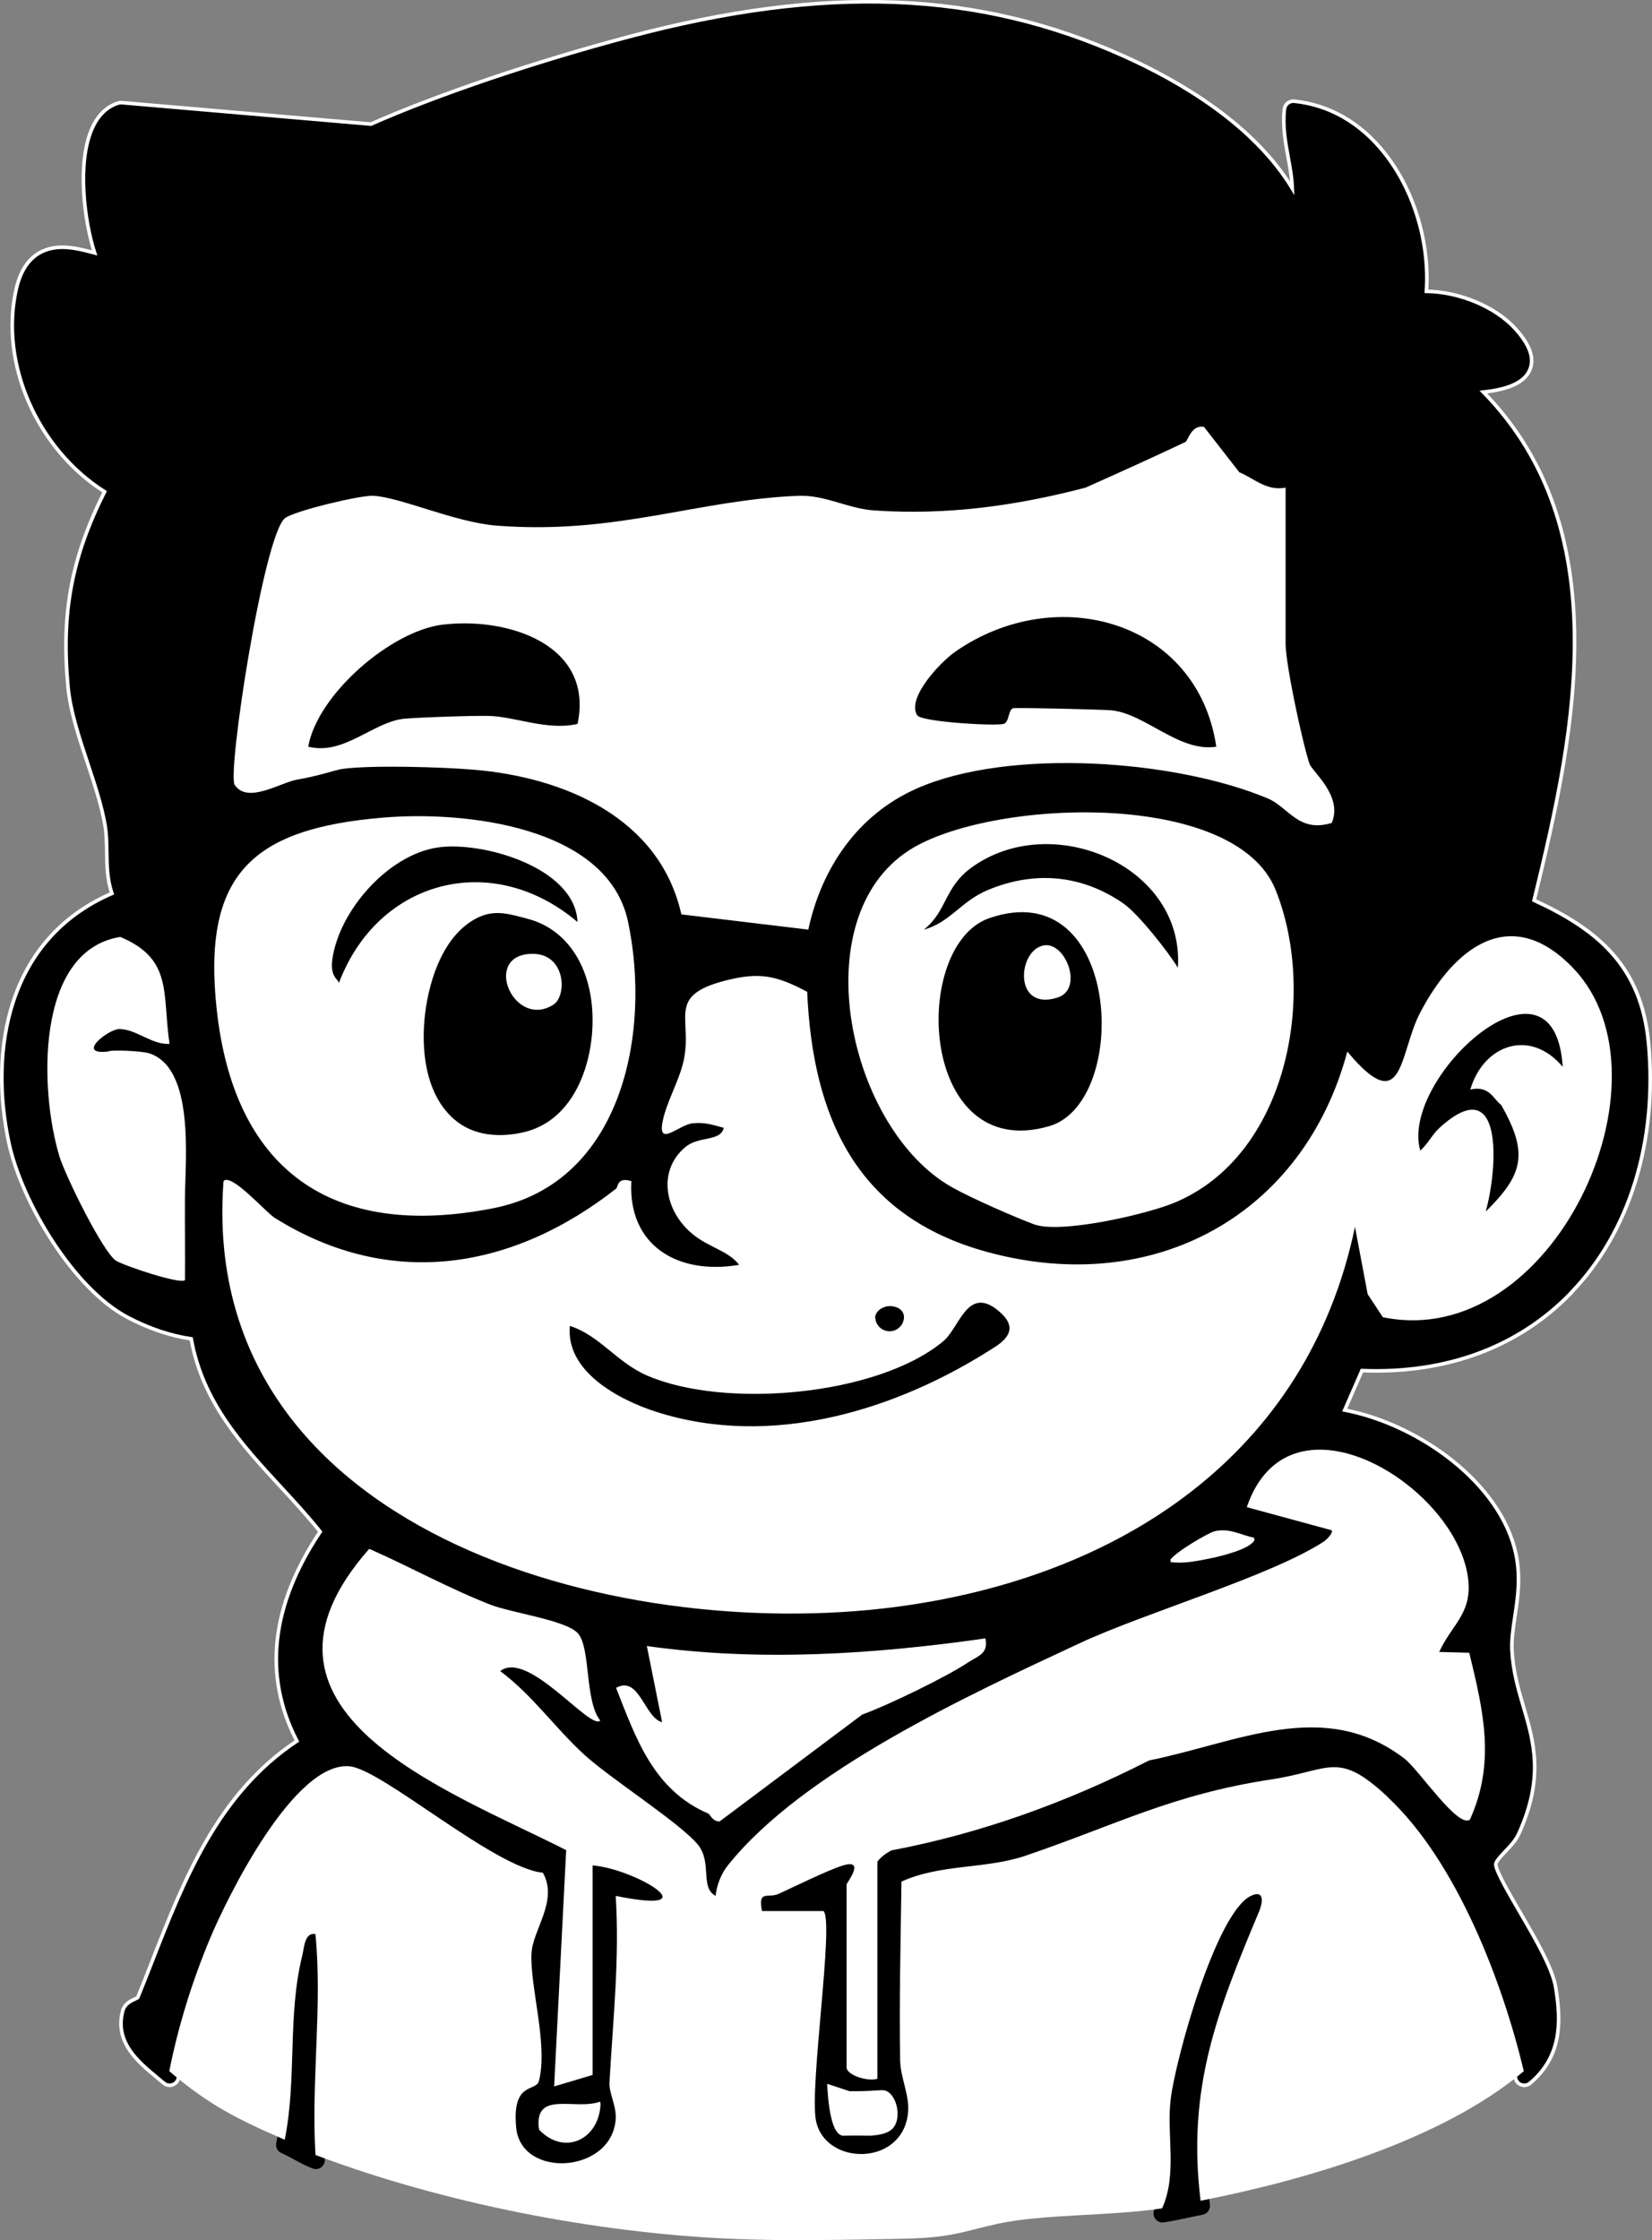 <?xml version="1.0" encoding="UTF-8"?>
<svg xmlns="http://www.w3.org/2000/svg" viewBox="0 0 459.35 622.53">
  <rect x="0" y="0" width="459.35" height="622.53" fill="#808080" stroke="none"/>
  <g id="Contorno_negativo" data-name="Contorno negativo">
    <path d="M436.91,359.2c16.19-16.78,24.02-42.07,21.47-69.37-1.99-21.36-14.1-31.48-31.81-39.63,6.24-25.45,11.69-50.35,11.21-74.84-.54-27.74-8.83-49.52-25.31-66.39,5.95-.67,11.25-2.23,12.91-6.2,1.34-3.19.04-6.91-3.98-11.36-5.57-6.18-15.6-10.32-24.78-10.45.93-13.58-3.42-28.07-11.68-38.46-6.68-8.41-15.35-13.38-25.07-14.37-1.38-.13-2.58.85-2.74,2.21-.53,4.73.28,9.16,1.06,13.44.54,2.94,1.04,5.72,1.14,8.56-10.74-17.69-31.04-29.65-46.82-36.74-40.56-18.23-83-19.9-137.59-5.4-26.37,7-53.14,16.06-71.8,24.29l-69.26-5.96c-.32-.03-.64,0-.94.1-3.25.99-5.73,3.42-7.39,7.23-4.12,9.5-2.11,25.52.77,34.42-.26-.07-.52-.13-.75-.19-4.22-1.1-10-2.6-14.84.34-3.03,1.84-5.11,5.15-6.18,9.84-4.72,20.68,5.77,44.48,24.54,56.39-9.21,18.36-12.06,33.74-10.17,54.16.63,6.76,3.08,14.15,5.46,21.29,1.95,5.86,3.96,11.93,4.87,17.4.38,2.3.41,4.66.45,7.16.05,3.81.11,7.73,1.43,11.62C1.81,260.99-2.99,292.16,2.46,317.57c3.57,16.64,18.04,40.68,33.09,48.57,5.89,3.09,11.8,5.08,17.62,5.94,3.14,17.59,14.19,29.56,24.9,41.15,3.69,3.99,7.49,8.11,10.96,12.44-13.7,20.5-15.88,40.05-6.48,58.17-21.99,14.62-31.29,38.34-40.28,61.3-1.29,3.29-2.62,6.7-3.97,10-.19.12-.57.3-.83.42-1.13.53-2.83,1.32-3.35,3.27-2.31,8.73,4.27,14.17,9.56,18.54.63.52,1.25,1.03,1.86,1.55.67.58,1.61.75,2.44.46.84-.29,1.46-1.01,1.63-1.88,2.34-11.84,6.16-24.32,11.06-36.09,6.42-15.45,23.42-46.66,35.73-46.66.23,0,.46.01.69.03,3.5.34,12.41,6.35,21.03,12.16,11.43,7.7,23.22,15.65,31.25,17.2,1.45,3.69-.08,7.6-1.68,11.73-1.07,2.74-2.17,5.57-2.3,8.36-.19,3.92.54,8.82,1.31,14,1.05,7.1,2.24,15.13.9,20.67-.18.1-.46.22-.68.32-3.29,1.46-6.73,3.84-5.77,13.76.7,7.27,6.77,12.15,15.12,12.14h.1c8.04-.04,16.6-4.96,17.42-14.31.23-2.57-.43-4.85-1-6.86-.39-1.36-.76-2.65-.7-3.62.22-4.11.51-8.31.79-12.38.82-11.96,1.66-24.29,1.11-36.59,8.28,1.45,10.86.76,12.13-.8.77-.95.93-2.22.42-3.4-1.74-4.06-14.08-9.23-21.46-9.81-.7-.05-1.38.18-1.89.66-.51.47-.8,1.14-.8,1.84v56.37l-5.51,1.64,3.17-62.14c.05-.99-.49-1.91-1.37-2.36-3.56-1.8-7.39-3.64-11.45-5.59-22.53-10.81-50.57-24.26-54.47-43.56-1.83-9.04,1.67-18.64,10.71-29.31,4,1.8,8.01,3.75,11.91,5.65,6.53,3.17,13.27,6.45,20.19,9.15,2.31.9,5.72,1.71,9.34,2.57,5.17,1.23,12.25,2.91,14,4.68,1.23,1.23,1.76,5.89,2.18,9.62.3,2.61.6,5.26,1.13,7.7-.71-.59-1.43-1.19-2.08-1.73-7.21-6.06-16.17-13.6-22.46-8.67-.61.48-.97,1.22-.96,2s.38,1.51,1.01,1.97c5.09,3.78,9.24,8.36,13.64,13.2,3.05,3.36,6.2,6.83,9.67,9.98,3.22,2.92,8.46,6.75,14.02,10.8,6.88,5.02,14.68,10.72,17.21,13.85,1.43,1.77,1.57,4.01,1.73,6.38.19,2.94.43,6.59,3.95,8.46.73.39,1.61.39,2.34,0s1.22-1.11,1.31-1.94c.28-2.59,1.33-5.23,2.8-7.08,20.16-25.36,65.43-46.43,95.39-60.38l1.69-.78c7.05-3.28,16.66-6.83,26.84-10.58,15.81-5.83,32.16-11.86,41.27-17.8.03-.02,3.3-2.3,3.41-4.79.04-.96-.36-1.85-1.1-2.43-.26-.21-.56-.36-.89-.44l-20.86-5.68c4.79-10.96,13.38-12.42,19.97-11.6,16.54,2.06,34.62,19.35,35.84,34.26.42,5.14-1.4,7.81-3.93,11.51-1.29,1.89-2.76,4.04-3.98,6.72-.35.76-.29,1.65.15,2.36s1.22,1.15,2.05,1.18l6.44.17c3.51,14.55,6.24,27.37.58,41.27-2.23-1.51-6.41-6.53-8.8-9.4-2.52-3.03-4.7-5.64-6.28-6.85-18.61-14.28-38.46-8.95-57.65-3.79-1.48.4-2.97.8-4.46,1.19-22.89,6.03-57.5,17.46-80.51,26.6-2.6,1.03-5.3,2.35-7.44,4.99-.36.45-.56,1-.56,1.57v58.02c-1.35-.2-2.96-.75-3.56-1.25v-49.75s0,0,0,0c1.2-1.9,3.21-5.09,1.43-7.41-1.65-2.15-4.7-1.2-5.71-.89-3.35,1.04-8.93,3.67-13.86,6-1.59.75-3.06,1.44-4.26,1.99-.51.23-1.08.25-1.73.28-1.06.05-2.67.12-3.78,1.51-1.19,1.51-.99,3.65-.59,5.74.22,1.18,1.26,2.03,2.46,2.03h15.3c.44,4.17-.64,16.56-1.46,25.88-1.14,13.09-2.22,25.46-1.28,30.3,1.53,7.89,9.16,11.68,15.92,11.33,6.69-.34,13.82-4.75,14.64-13.85.27-3.01-.44-5.85-1.12-8.6-.54-2.15-1.05-4.18-1.08-6.21-.21-13.12,0-26.53.22-39.5.05-2.79.09-5.59.13-8.38,5.22-2.07,10.84-2.74,16.77-3.43,5.32-.63,10.83-1.28,16.03-3.05,7.27-2.47,13.69-4.91,19.91-7.27,15.38-5.85,28.65-10.89,48.11-13.85,4.04-.61,7.28-1.42,9.88-2.08,8.03-2.01,10.74-2.69,20.51,6.49,22.87,21.49,34.07,62.66,36.96,74.77.2.84.83,1.52,1.65,1.79.82.27,1.73.1,2.39-.46,8.85-7.45,8.66-17.16,7.14-26.54-.87-5.39-5.51-13.35-10-21.06-3.04-5.22-6.48-11.13-6.68-13.15-.08-.79,1.5-2.45,2.66-3.66,1.41-1.48,2.87-3.01,3.71-4.85,7.14-15.65,4.2-25.61,1.36-35.25-1.41-4.79-2.88-9.75-3.21-15.59-.18-3.11.3-6.29.81-9.66.76-5.06,1.63-10.79.29-17.24-4.16-19.93-27.29-36.2-47.62-40.07l4.79-10.97c23.52.94,43.63-6.53,58.23-21.67Z" stroke="#fff" stroke-miterlimit="10"/>
    <g>
      <path d="M88.21,536.44c-4.91-.83-5.88,4.56-6.25,6.59-.08.42-.14.81-.23,1.15-2.29,9.17-2.58,18.57-2.86,27.65-.24,7.85-.5,15.97-2.06,23.75-.23,1.16.37,2.32,1.46,2.79,1.19.52,2.36,1.15,3.6,1.82,1.61.88,3.28,1.78,5.08,2.46.29.11.58.16.88.16.53,0,1.05-.17,1.48-.49.68-.5,1.06-1.32,1.01-2.16-.57-9.35-.19-18.99.18-28.32.43-10.95.88-22.28-.21-33.18-.11-1.12-.96-2.03-2.08-2.22Z"/>
      <path d="M346.77,526.07c-11.67,5.74-22.59,49.92-23.61,58.31-.48,3.94-.33,7.93-.19,11.8.24,6.4.46,12.45-2.01,17.93-.38.84-.27,1.81.29,2.54.48.63,1.22.99,1.99.99.13,0,.25,0,.38-.03,2.59-.4,4.93-.9,7.18-1.38,1.18-.25,2.37-.51,3.62-.75,1.29-.25,2.16-1.46,2-2.76-3.86-31.52,5.37-53.54,16.05-79.03,1.39-3.31,1.29-5.93-.26-7.39-.92-.87-2.61-1.61-5.45-.21Z"/>
    </g>
  </g>
  <g id="Color_Blango_negativo" data-name="Color Blango negativo">
    <g>
      <path d="M337.62,425.58c-1.57.39-11.06,5.85-12.32,8.08.13.02.25.02.37.04-.12.14-.22.28-.29.4,3.71.51,7.17-.24,10.78-.94,2.61-.51,11.85-2.61,12.73-5.36-.09-.02-.18-.04-.28-.06.07-.12.15-.25.19-.38-3.88-.76-6.94-2.84-11.2-1.78Z" fill="#fff"/>
      <path d="M246.6,581.16c-1.21-.61-2.03-.06-8.3,0-.89,0-1.61,0-2.08,0-2.08-.69-4.15-1.37-6.23-2.06.58,11.16,2.46,13.99,4.15,14.39.4.1.55,0,4.15,0,3.14,0,3.28.08,4.15,0,1.65-.15,4.36-.41,5.84-2.05,2.45-2.71,1.2-8.83-1.69-10.29Z" fill="#fff"/>
      <path d="M149.82,591.43s.04.03.05.05c.01.13.02.25.03.38,7.08,7.42,16.86,2.65,17.09-7.38-.04.01-.07.02-.11.04,0-.16.02-.31.03-.47-6.91,2.53-18.28-3.21-17.09,7.38Z" fill="#fff"/>
      <path d="M386.05,499.56c-14.12-13.26-15.96-7.57-32.47-5.06-27.65,4.19-43.24,12.66-68.44,21.22-11.03,3.75-23.63,2.24-34.48,7.19-.23,16.47-.64,33.08-.37,49.57.08,5.04,2.65,9.74,2.21,14.54-1.38,15.2-23.16,14.94-25.62,2.28-1.84-9.47,5.1-55.25,2.11-58.21h-17.12c-1.16-6.04,1.63-3.41,4.67-4.79,4.74-2.15,13.56-6.55,17.83-7.87,6.48-2.01,1.03,4.91,1.03,5.26v50.83c0,2.24,6.07,4.03,8.56,3.18v-60.36c1.11-1.37,2.43-2.33,3.89-3.1,25.01-4.73,49-13.44,71.63-24.99,24.89-5.04,48.73-17.63,71.07-.49,3.99,3.06,14.8,19.4,18.17,16.93,7.19-15.91,3.73-30.22-.18-46.38l-8.36-.22c3.43-7.51,8.86-10.46,8.13-19.47-2.11-25.99-49.68-55.83-61.63-20.77l23.53,6.4c.7.55-1.24,2.59-2.13,3.17-14.65,9.55-49.68,19.77-67.8,28.21-30.6,14.25-77.08,35.58-97.98,61.88-1.83,2.3-3.01,5.45-3.32,8.37-4.41-2.34-.9-9.25-4.9-14.2-4.74-5.88-24.14-18.26-31.49-24.93-8.21-7.46-14.5-16.65-23.5-23.34,7.7-6.03,24.99,16.54,27.81,13.75-4.41-5.57-2.56-20.59-6.35-24.4-3.56-3.58-18.32-5.52-24.2-7.82-11.53-4.5-22.42-10.56-33.68-15.51-39.84,45.08,21.58,66.9,54.76,83.73l-3.35,65.67,10.69-3.18v-58.24c11.84.93,33.48,13.94,6.43,8.47,1.13,17.38-.79,34.75-1.73,51.88-.17,3.05,2.05,6.5,1.71,10.4-1.3,14.88-26.28,16.36-27.65,2.14-1.25-12.93,5.52-9.93,6.31-12.95,2.62-10.04-2.5-26.2-2.06-35.43.31-6.66,7.55-14.66,3.17-22.48-13.47-1.31-44.57-28.67-53.71-29.57-15.37-1.5-33.98,36.17-38.97,48.16-4.85,11.67-8.75,24.15-11.2,36.56,11.06,9.44,19,13.37,32.1,19.06,3.42-16.97.71-34.47,4.9-51.29.53-2.13.61-6.38,3.63-5.88,1.99,19.94-1.22,40.91.02,61.4,35.42,13.36,77.73,21.62,115.57,23.3,15.2.67,31.78.27,47.08,0,14.4-.25,16.91-1.96,27.14-4.2,12.37-2.7,31.59-2.1,45.62-4.27,4.31-9.55,1.17-20.34,2.4-30.45,1.34-10.99,12.56-51.6,22.24-56.36,3.57-1.76,3.6,1.29,2.29,4.4-11.55,27.56-20.07,48.93-16.23,80.3,29.3-5.77,67.02-16.75,89.88-36-5.93-24.86-18.65-58.13-37.68-76.01Z" fill="#fff"/>
      <path d="M290.33,262.72c-7.42,1.13-8.71,18.54,3.78,14.49,7.23-2.34,2.24-15.41-3.78-14.49Z" fill="#fff"/>
      <path d="M252.8,236.29c-29.64,19.09-16.88,77.5,11.96,93.69,5.69,3.19,17.8,8.43,22.7,10.25,7.38,2.75,30.98-2.7,38.78-5.86,31.83-12.92,40.1-58.03,28.46-87.04-11.34-28.26-79.91-25.2-101.9-11.04ZM291.77,312.96c-36.25,10.58-38.7-50.21-16.69-57.8,36.77-12.68,39.42,51.17,16.69,57.8ZM327.51,268.94c-2.55-4.27-11.02-15.01-15.13-17.85-11.65-8.07-24.8-9.14-37.72-3.74-7.49,3.13-10.46,9.01-17.77,11,6.61-5.32,5.56-11.77,13.45-17.4,22.29-15.9,59.08-.3,57.17,27.99Z" fill="#fff"/>
      <path d="M82.75,216.63c5.66-.93,10.74-2.71,12.41-2.94,8.25-1.12,27.67-.52,36.5.21,25.31,2.09,51.8,13.4,57.8,40.22l35.29,4.23c3.7-17.11,13.68-31.88,30.03-39.16,25.61-11.4,71.97-8.13,97.78,2.72,5.69,2.39,8.52,9.65,17.74,6.78,3.2-7.51-5.47-14.25-6.21-16.49-2.02-6.12-6.62-27.65-6.62-33.27v-43.41c-5.4,1.05-9.07-2.81-12.84-4.24l-9.85-12.64c-3.48-.72-4.53,3.89-5.13,4.17-9.13,4.33-18.59,8.6-27.82,12.71-19.47,5.09-38.56,7.71-58.83,6.33-7.27-.5-13.55-4.37-21.1-4.06-28.2,1.15-50.59,10.86-83.76,8.29-11.71-.91-26.94-7.98-34.43-8.3-3.62-.15-21.74,4.16-24.45,6.21-5.93,4.49-16.14,70.97-14.01,74.14,3.62,5.41,12.78-.72,17.51-1.5ZM265.56,181.15c28.16-19.63,67.43-8.64,72.64,26.36-10.4,1.64-19.85-9.34-29.37-10.12-2.81-.23-25.7-.77-27.06-.57-1.44.21-1.08,4.01-2.79,4.38-2.86.6-22.8-.6-23.94-2.41-3.05-4.8,6.48-14.82,10.52-17.63ZM123.08,173.6c18.19-2.21,42.14,5.58,37.52,27.57-8.31,1.99-17.46-2.07-24.72-2.21-5.21-.09-18.02.36-23.17.75-8.77.67-16.99,10.35-27.01,7.79,2.61-14.6,23.06-32.17,37.38-33.91Z" fill="#fff"/>
      <path d="M51.43,355.77c.09-7.74-.07-15.55,0-23.3.11-10.43,2.7-35.9-10.09-39.79-1.96-.6-10.56-1.01-11.31-.45-9.13,1.03.09-6.23,3.11-6.25,4.69-.03,9.1,4.44,14,4.12-2.07-14,1-23.58-13.71-29.72-23.84,3.86-22.39,43.1-16.88,61.07,1.63,5.31,12.08,26.61,15.72,28.91,2.15,1.37,17.86,6.64,19.15,5.4Z" fill="#fff"/>
      <path d="M147.2,265.1c-13.02.95-4.18,20.92,6.66,14.12,3.97-2.49,3.5-14.86-6.66-14.12Z" fill="#fff"/>
      <path d="M171.3,469.05c5.53,14.07,10.42,28.44,25.66,34.96.52.22,1.1,2.23,3.15,2.17l39.65-29.7c6.96-2.49,23.34-10.42,29.31-14.41,2.75-1.84,5.84-2.4,4.93-6.75-31.09,4.43-62.92,6.53-94.14,2.12l4.25,21.17c-4.91-1.24-6.33-13.09-12.8-9.55Z" fill="#fff"/>
      <path d="M437.52,269.14c-17.47-18.32-33.3-5.69-42.69,12.4-5.87,11.31-4.42,29.64-20.2,10.7-12.12,45.31-53.63,68.4-100.17,55.68-36.26-9.91-48.46-37.29-50.02-72.29-8.58-4.54-13.24-5.56-22.78-3.11-16.59,4.26-8.94,10.48-11.6,22.39-1.29,5.77-5.08,11.9-5.93,17.45-.95,6.2,4.78.17,8.49-.19,3.45-.34,5.45.42,8.62,1.26-.86,3.9-6.89,2.19-10.64,5.32-8.04,6.72-5.65,18.06,2.09,24.3,4.59,3.71,9.84,4.55,12.83,8.45-16.98,2.93-30.99-5.32-29.96-23.26-4.05-1.24-3.62,1.6-4.27,2.11-28.34,22.21-62.38,28.41-94.88,8.12-2.55-1.6-12.17-12.66-14.26-10.22-7.25,97.14,108.66,128.6,186.98,118.32,62.1-8.15,114.37-42.15,127.63-105.61l3.53,18.7,4.22,6.4c47.25,9.78,82.15-66.34,53.01-96.91ZM243.53,365.31c.58-1.46,2.31-2.3,3.83-2.34.15,0,2.65-.04,3.64,1.72.13.23.36.69.36,1.28,0,2.21-1.79,4-4,4s-4-1.79-4-4c0-.29.11-.51.17-.66ZM276.69,374.3c-27.18,17.62-62.12,28.35-94.23,18.05-10.48-3.36-25.23-11.26-24-23.87,8.23,2.64,13.04,10.13,21.39,13.76,21.6,9.4,64.19,5.68,82.43-9.5,4.52-3.76,6.68-15.39,15.09-8.66,4.81,3.85,4.26,7.03-.68,10.23ZM408.83,302.8c5.34-1.25,6.46,2.75,8.57,4.26,7.87,13.73,5.9,19.55-4.28,29.65,3.48-12.63,4.89-39.43-12.84-23.29-2.04,1.85-3.26,4.51-5.36,6.34-5.88-20.12,37.34-59.41,39.6-23.29-9.16-10.84-22.08-6.05-25.69,6.33Z" fill="#fff"/>
      <path d="M137.18,335.77c35.92-7.07,43.96-48.95,37.44-79.66-5.65-26.58-45.54-30.77-67.98-28.9-36.18,3.01-50.45,15.46-46.4,53.15,4.77,44.51,31.68,64.33,76.95,55.41ZM145.75,314.62c-6.71,1.59-14.05,1.14-19.46-3.55-8.14-7.06-9.32-19.71-8.04-29.73,1.22-9.5,5.18-21.54,14.37-26.21,4.94-2.51,9.08-1.1,14.02.19,2.4.62,4.55,1.58,6.46,2.82,6.19,4,9.85,10.89,11.13,18.64,2.32,13.98-2.68,34.11-18.48,37.84ZM92.43,266.43c1.96-13.36,15.35-28.73,29.09-30.88,12.32-1.93,38.43,5.44,39.06,20.68-23.82-20.19-55.55-11.66-66.34,16.94-.18-1.07-2.56-1.62-1.81-6.74Z" fill="#fff"/>
    </g>
  </g>
</svg>